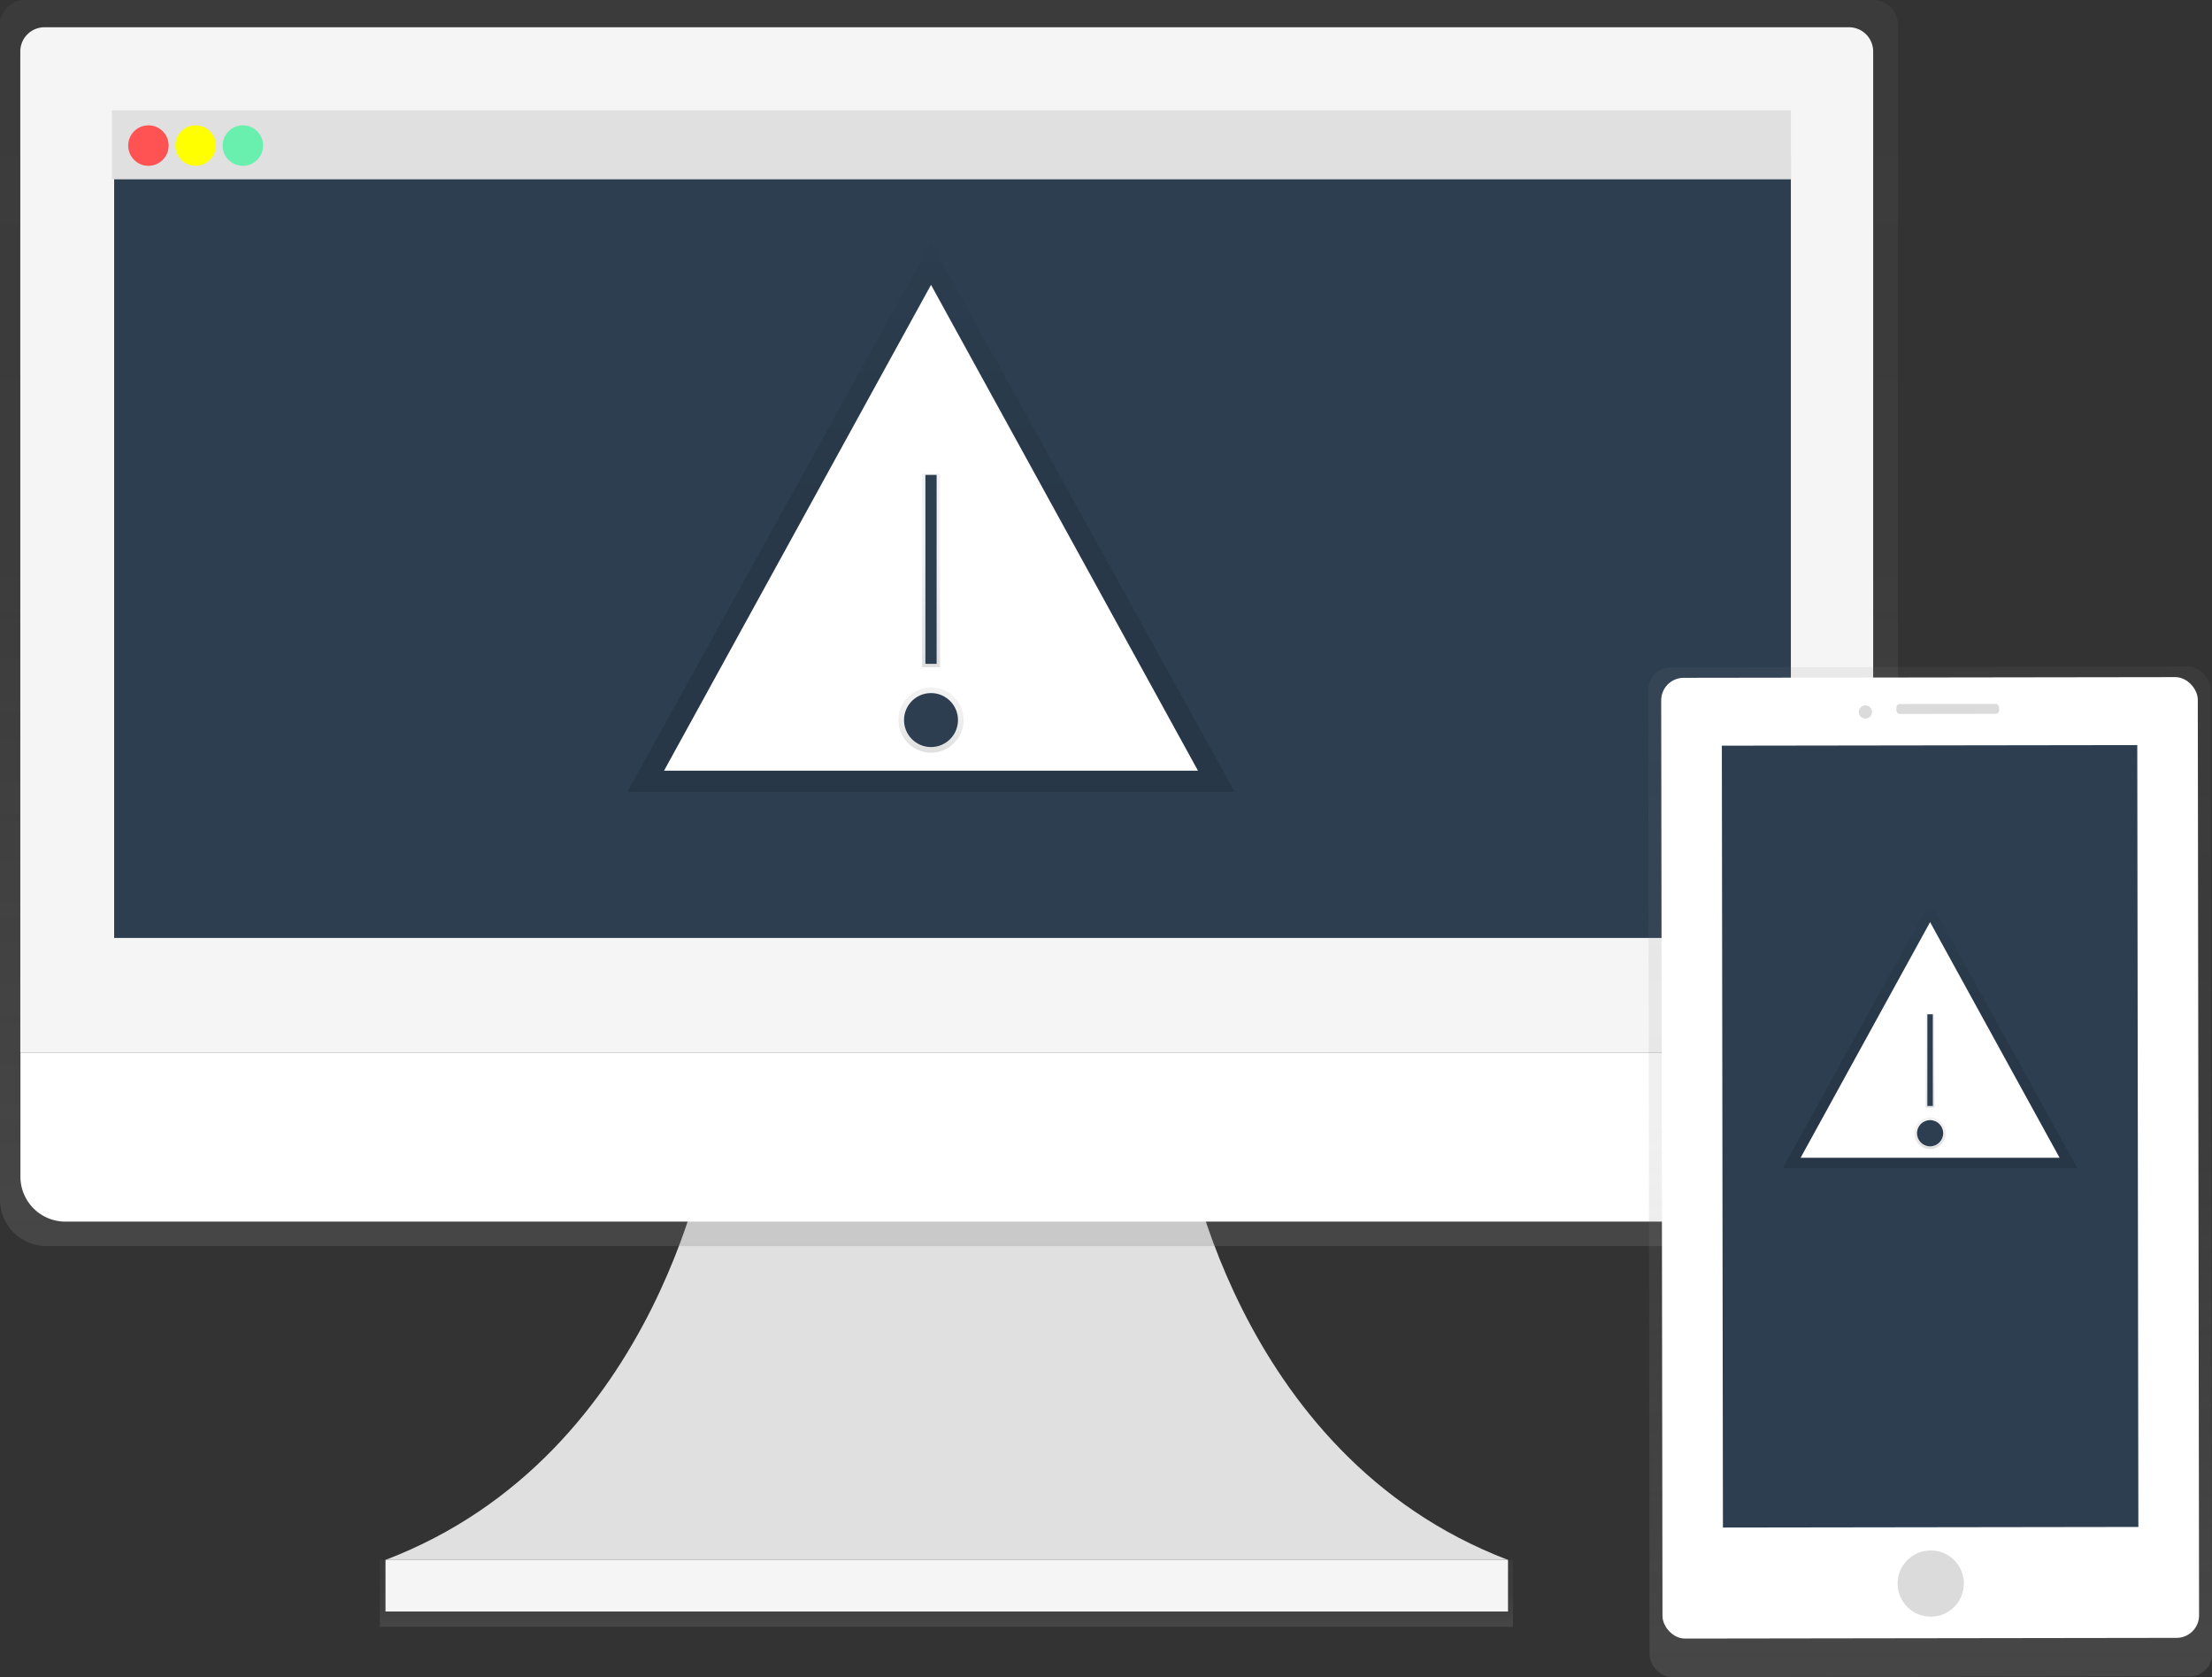 <svg id="5936c596-051a-40af-b9e7-1fcdf2961302" data-name="Layer 1" xmlns="http://www.w3.org/2000/svg" xmlns:xlink="http://www.w3.org/1999/xlink" width="983.63" height="745.7" viewBox="0 0 983.63 745.7"><rect x="0" y="0" width="983.63" height="745.7" fill="#333333" stroke="none"/><defs><linearGradient id="ba9aee23-baa1-4411-9fe4-0580915617e3" x1="420.85" y1="723.28" x2="420.85" y2="693.5" gradientUnits="userSpaceOnUse"><stop offset="0" stop-color="gray" stop-opacity="0.25"/><stop offset="0.54" stop-color="gray" stop-opacity="0.12"/><stop offset="1" stop-color="gray" stop-opacity="0.1"/></linearGradient><linearGradient id="8739f0f8-02d9-4432-8f87-3cf82dfe0a34" x1="530.19" y1="631.15" x2="530.19" y2="77.15" xlink:href="#ba9aee23-baa1-4411-9fe4-0580915617e3"/><linearGradient id="aa9b5458-2d2d-464a-836e-4d64dcd27f19" x1="414" y1="352.05" x2="414" y2="107.83" gradientUnits="userSpaceOnUse"><stop offset="0" stop-opacity="0.12"/><stop offset="0.55" stop-opacity="0.09"/><stop offset="1" stop-opacity="0.02"/></linearGradient><linearGradient id="a3b91e71-d117-4cef-9b60-5fdfa21b479e" x1="414" y1="334.64" x2="414" y2="305.64" xlink:href="#ba9aee23-baa1-4411-9fe4-0580915617e3"/><linearGradient id="705825ec-b1bb-472c-aa75-ef9fc966de2f" x1="414" y1="296.64" x2="414" y2="210.64" xlink:href="#ba9aee23-baa1-4411-9fe4-0580915617e3"/><linearGradient id="5f176dc8-07aa-4396-8169-181014e82da3" x1="966.26" y1="815.71" x2="966.26" y2="378.25" gradientTransform="translate(0.2 -14.4) scale(1 1.03)" gradientUnits="userSpaceOnUse"><stop offset="0.01" stop-color="gray" stop-opacity="0.25"/><stop offset="0.54" stop-color="gray" stop-opacity="0.12"/><stop offset="1" stop-color="gray" stop-opacity="0.1"/></linearGradient><linearGradient id="49755de2-ac10-4a71-89d3-2e7bf6e3c26c" x1="858.27" y1="519.31" x2="858.27" y2="400.85" xlink:href="#aa9b5458-2d2d-464a-836e-4d64dcd27f19"/><linearGradient id="0ffccb3b-4648-4426-a970-7d9f3a6cb9fe" x1="858.27" y1="510.86" x2="858.27" y2="496.8" xlink:href="#ba9aee23-baa1-4411-9fe4-0580915617e3"/><linearGradient id="7d2fdb97-c98e-4205-8a7c-ebf7b6e6fe48" x1="858.27" y1="492.43" x2="858.27" y2="450.72" xlink:href="#ba9aee23-baa1-4411-9fe4-0580915617e3"/></defs><title>alert</title><path d="M634.66,582.68s20.89,141,144.11,188H279.61c123.22-47,144.11-188,144.11-188Z" transform="translate(-108.19 -77.15)" fill="#e0e0e0"/><rect x="168.91" y="693.5" width="503.87" height="29.78" fill="url(#ba9aee23-baa1-4411-9fe4-0580915617e3)"/><rect x="171.42" y="693.5" width="499.16" height="22.97" fill="#f5f5f5"/><path d="M941.17,77.15h-822a11.12,11.12,0,0,0-11,11.22V610.24a20.72,20.72,0,0,0,20.53,20.91H931.65a20.72,20.72,0,0,0,20.53-20.91V88.37A11.12,11.12,0,0,0,941.17,77.15Z" transform="translate(-108.19 -77.15)" fill="url(#8739f0f8-02d9-4432-8f87-3cf82dfe0a34)"/><path d="M941.15,545.09H117.22V100A10.75,10.75,0,0,1,128,89.27H930.39A10.75,10.75,0,0,1,941.15,100Z" transform="translate(-108.19 -77.15)" fill="#f5f5f5"/><path d="M921.1,620.28H137.27a20,20,0,0,1-20-20V545.09H941.15v55.14A20,20,0,0,1,921.1,620.28Z" transform="translate(-108.19 -77.15)" fill="#fff"/><rect x="50.76" y="68.72" width="745.6" height="348.29" fill="#2c3e50"/><rect x="49.76" y="49.04" width="746.6" height="30.68" fill="#e0e0e0"/><circle cx="66" cy="64.72" r="9" fill="#ff5252"/><circle cx="87" cy="64.72" r="9" fill="#ff0"/><circle cx="108" cy="64.72" r="9" fill="#69f0ae"/><polygon points="414 107.83 279 352.05 549 352.05 414 107.83" fill="url(#aa9b5458-2d2d-464a-836e-4d64dcd27f19)"/><polygon points="414 126.64 295.29 342.64 532.71 342.64 414 126.64" fill="#fff"/><circle cx="414" cy="320.14" r="14.5" fill="url(#a3b91e71-d117-4cef-9b60-5fdfa21b479e)"/><circle cx="414" cy="320.14" r="12" fill="#2c3e50"/><rect x="410" y="210.64" width="8" height="86" fill="url(#705825ec-b1bb-472c-aa75-ef9fc966de2f)"/><rect x="411.5" y="211.14" width="5" height="84" fill="#2c3e50"/><rect x="841.39" y="373.76" width="250.13" height="448.93" rx="10" ry="10" transform="translate(-108.99 -75.85) rotate(-0.08)" fill="url(#5f176dc8-07aa-4396-8169-181014e82da3)"/><rect x="847.14" y="378.4" width="238.61" height="427.15" rx="10" ry="10" transform="translate(-108.98 -75.85) rotate(-0.08)" fill="#fff"/><rect x="874.07" y="408.6" width="184.73" height="347.61" transform="translate(-108.97 -75.85) rotate(-0.08)" fill="#2c3e50"/><circle cx="966.71" cy="781.25" r="14.73" transform="translate(-109.24 -75.85) rotate(-0.08)" fill="#dbdbdb"/><circle cx="938.2" cy="392.43" r="2.95" transform="matrix(1, 0, 0, 1, -108.71, -75.89)" fill="#dbdbdb"/><rect x="951.45" y="390.17" width="45.66" height="4.42" rx="1.5" ry="1.5" transform="translate(-108.71 -75.84) rotate(-0.08)" fill="#dbdbdb"/><polygon points="858.27 400.85 792.79 519.31 923.75 519.31 858.27 400.85" fill="url(#49755de2-ac10-4a71-89d3-2e7bf6e3c26c)"/><polygon points="858.27 409.97 800.69 514.74 915.85 514.74 858.27 409.97" fill="#fff"/><circle cx="858.27" cy="503.83" r="7.03" fill="url(#0ffccb3b-4648-4426-a970-7d9f3a6cb9fe)"/><circle cx="858.27" cy="503.83" r="5.82" fill="#2c3e50"/><rect x="856.33" y="450.72" width="3.88" height="41.71" fill="url(#7d2fdb97-c98e-4205-8a7c-ebf7b6e6fe48)"/><rect x="857.06" y="450.96" width="2.43" height="40.74" fill="#2c3e50"/></svg>